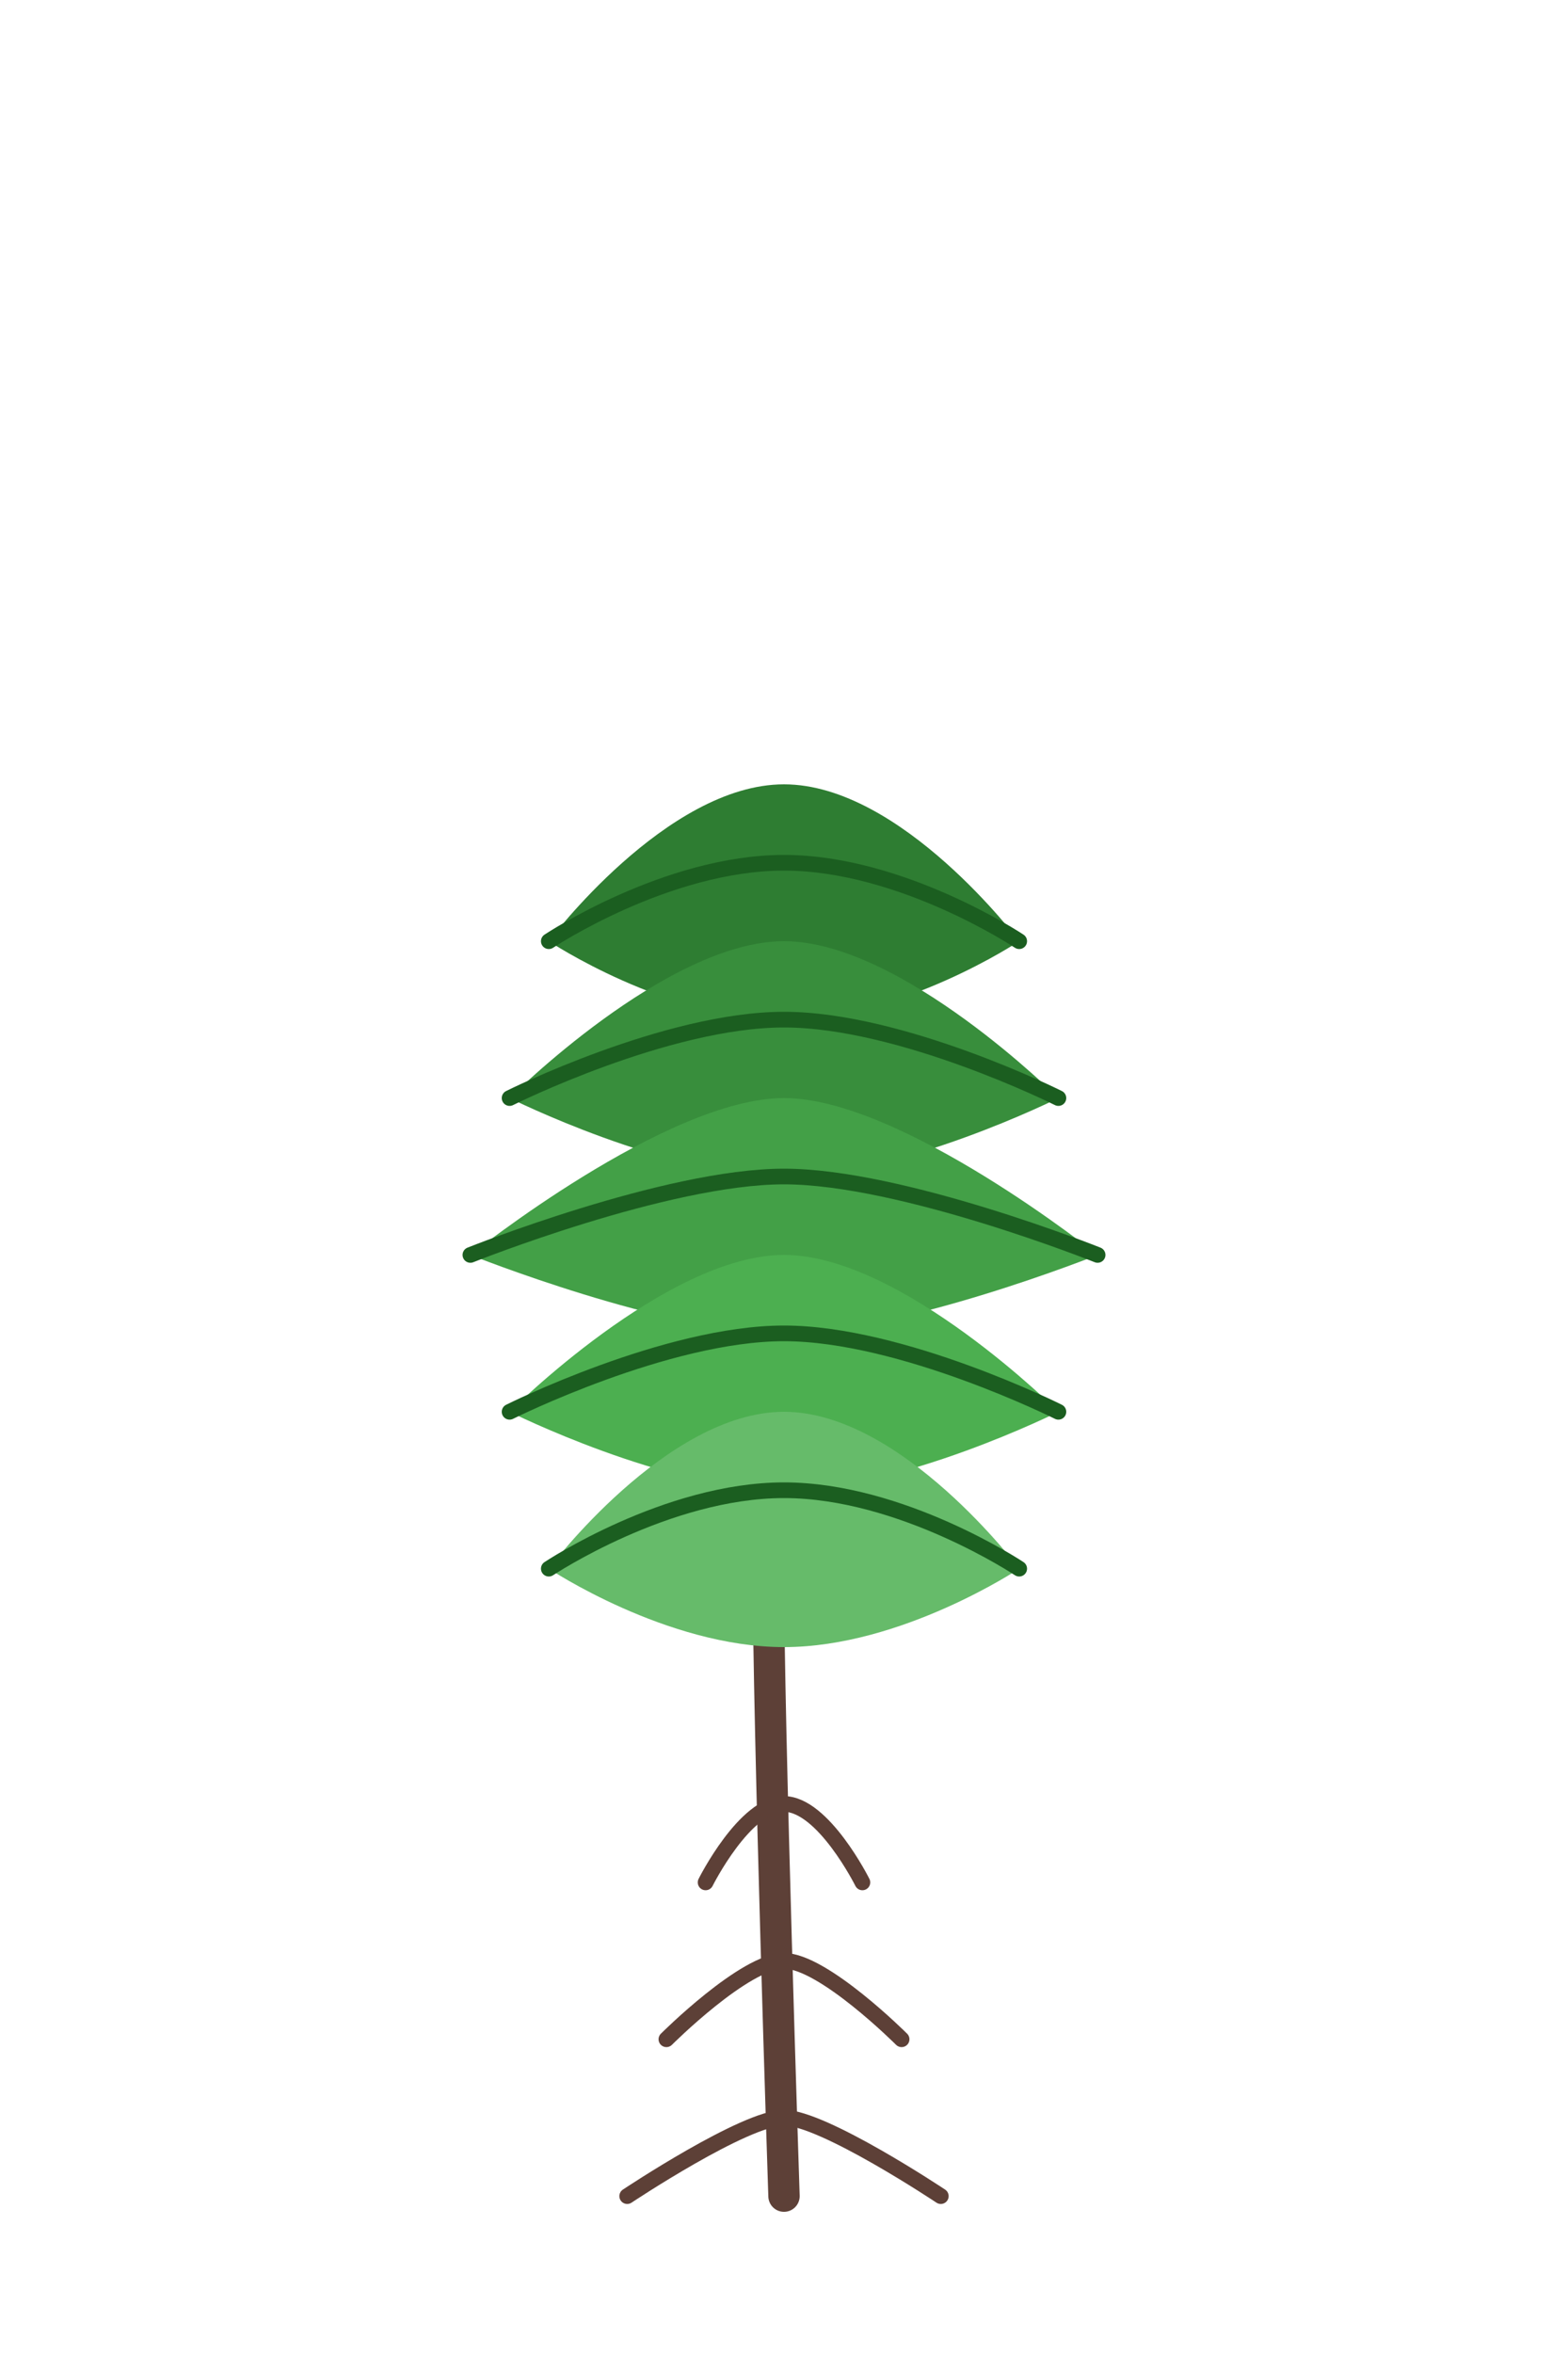 <svg width="200" height="300" viewBox="0 0 200 300" fill="none" xmlns="http://www.w3.org/2000/svg">
  <path d="M100 280C100 280 98 220 98 200C98 180 100 150 100 120" stroke="#5D4037" stroke-width="4" stroke-linecap="round"/>
  <path d="M70 120C70 120 85 100 100 100C115 100 130 120 130 120C130 120 115 130 100 130C85 130 70 120 70 120Z" fill="#2E7D32"/>
  <path d="M65 140C65 140 85 120 100 120C115 120 135 140 135 140C135 140 115 150 100 150C85 150 65 140 65 140Z" fill="#388E3C"/>
  <path d="M60 160C60 160 85 140 100 140C115 140 140 160 140 160C140 160 115 170 100 170C85 170 60 160 60 160Z" fill="#43A047"/>
  <path d="M65 180C65 180 85 160 100 160C115 160 135 180 135 180C135 180 115 190 100 190C85 190 65 180 65 180Z" fill="#4CAF50"/>
  <path d="M70 200C70 200 85 180 100 180C115 180 130 200 130 200C130 200 115 210 100 210C85 210 70 200 70 200Z" fill="#66BB6A"/>
  <path d="M70 120C70 120 85 110 100 110C115 110 130 120 130 120" stroke="#1B5E20" stroke-width="2" stroke-linecap="round"/>
  <path d="M65 140C65 140 85 130 100 130C115 130 135 140 135 140" stroke="#1B5E20" stroke-width="2" stroke-linecap="round"/>
  <path d="M60 160C60 160 85 150 100 150C115 150 140 160 140 160" stroke="#1B5E20" stroke-width="2" stroke-linecap="round"/>
  <path d="M65 180C65 180 85 170 100 170C115 170 135 180 135 180" stroke="#1B5E20" stroke-width="2" stroke-linecap="round"/>
  <path d="M70 200C70 200 85 190 100 190C115 190 130 200 130 200" stroke="#1B5E20" stroke-width="2" stroke-linecap="round"/>
  <path d="M90 240C90 240 95 230 100 230C105 230 110 240 110 240" stroke="#5D4037" stroke-width="2" stroke-linecap="round"/>
  <path d="M85 260C85 260 95 250 100 250C105 250 115 260 115 260" stroke="#5D4037" stroke-width="2" stroke-linecap="round"/>
  <path d="M80 280C80 280 95 270 100 270C105 270 120 280 120 280" stroke="#5D4037" stroke-width="2" stroke-linecap="round"/>
</svg>

